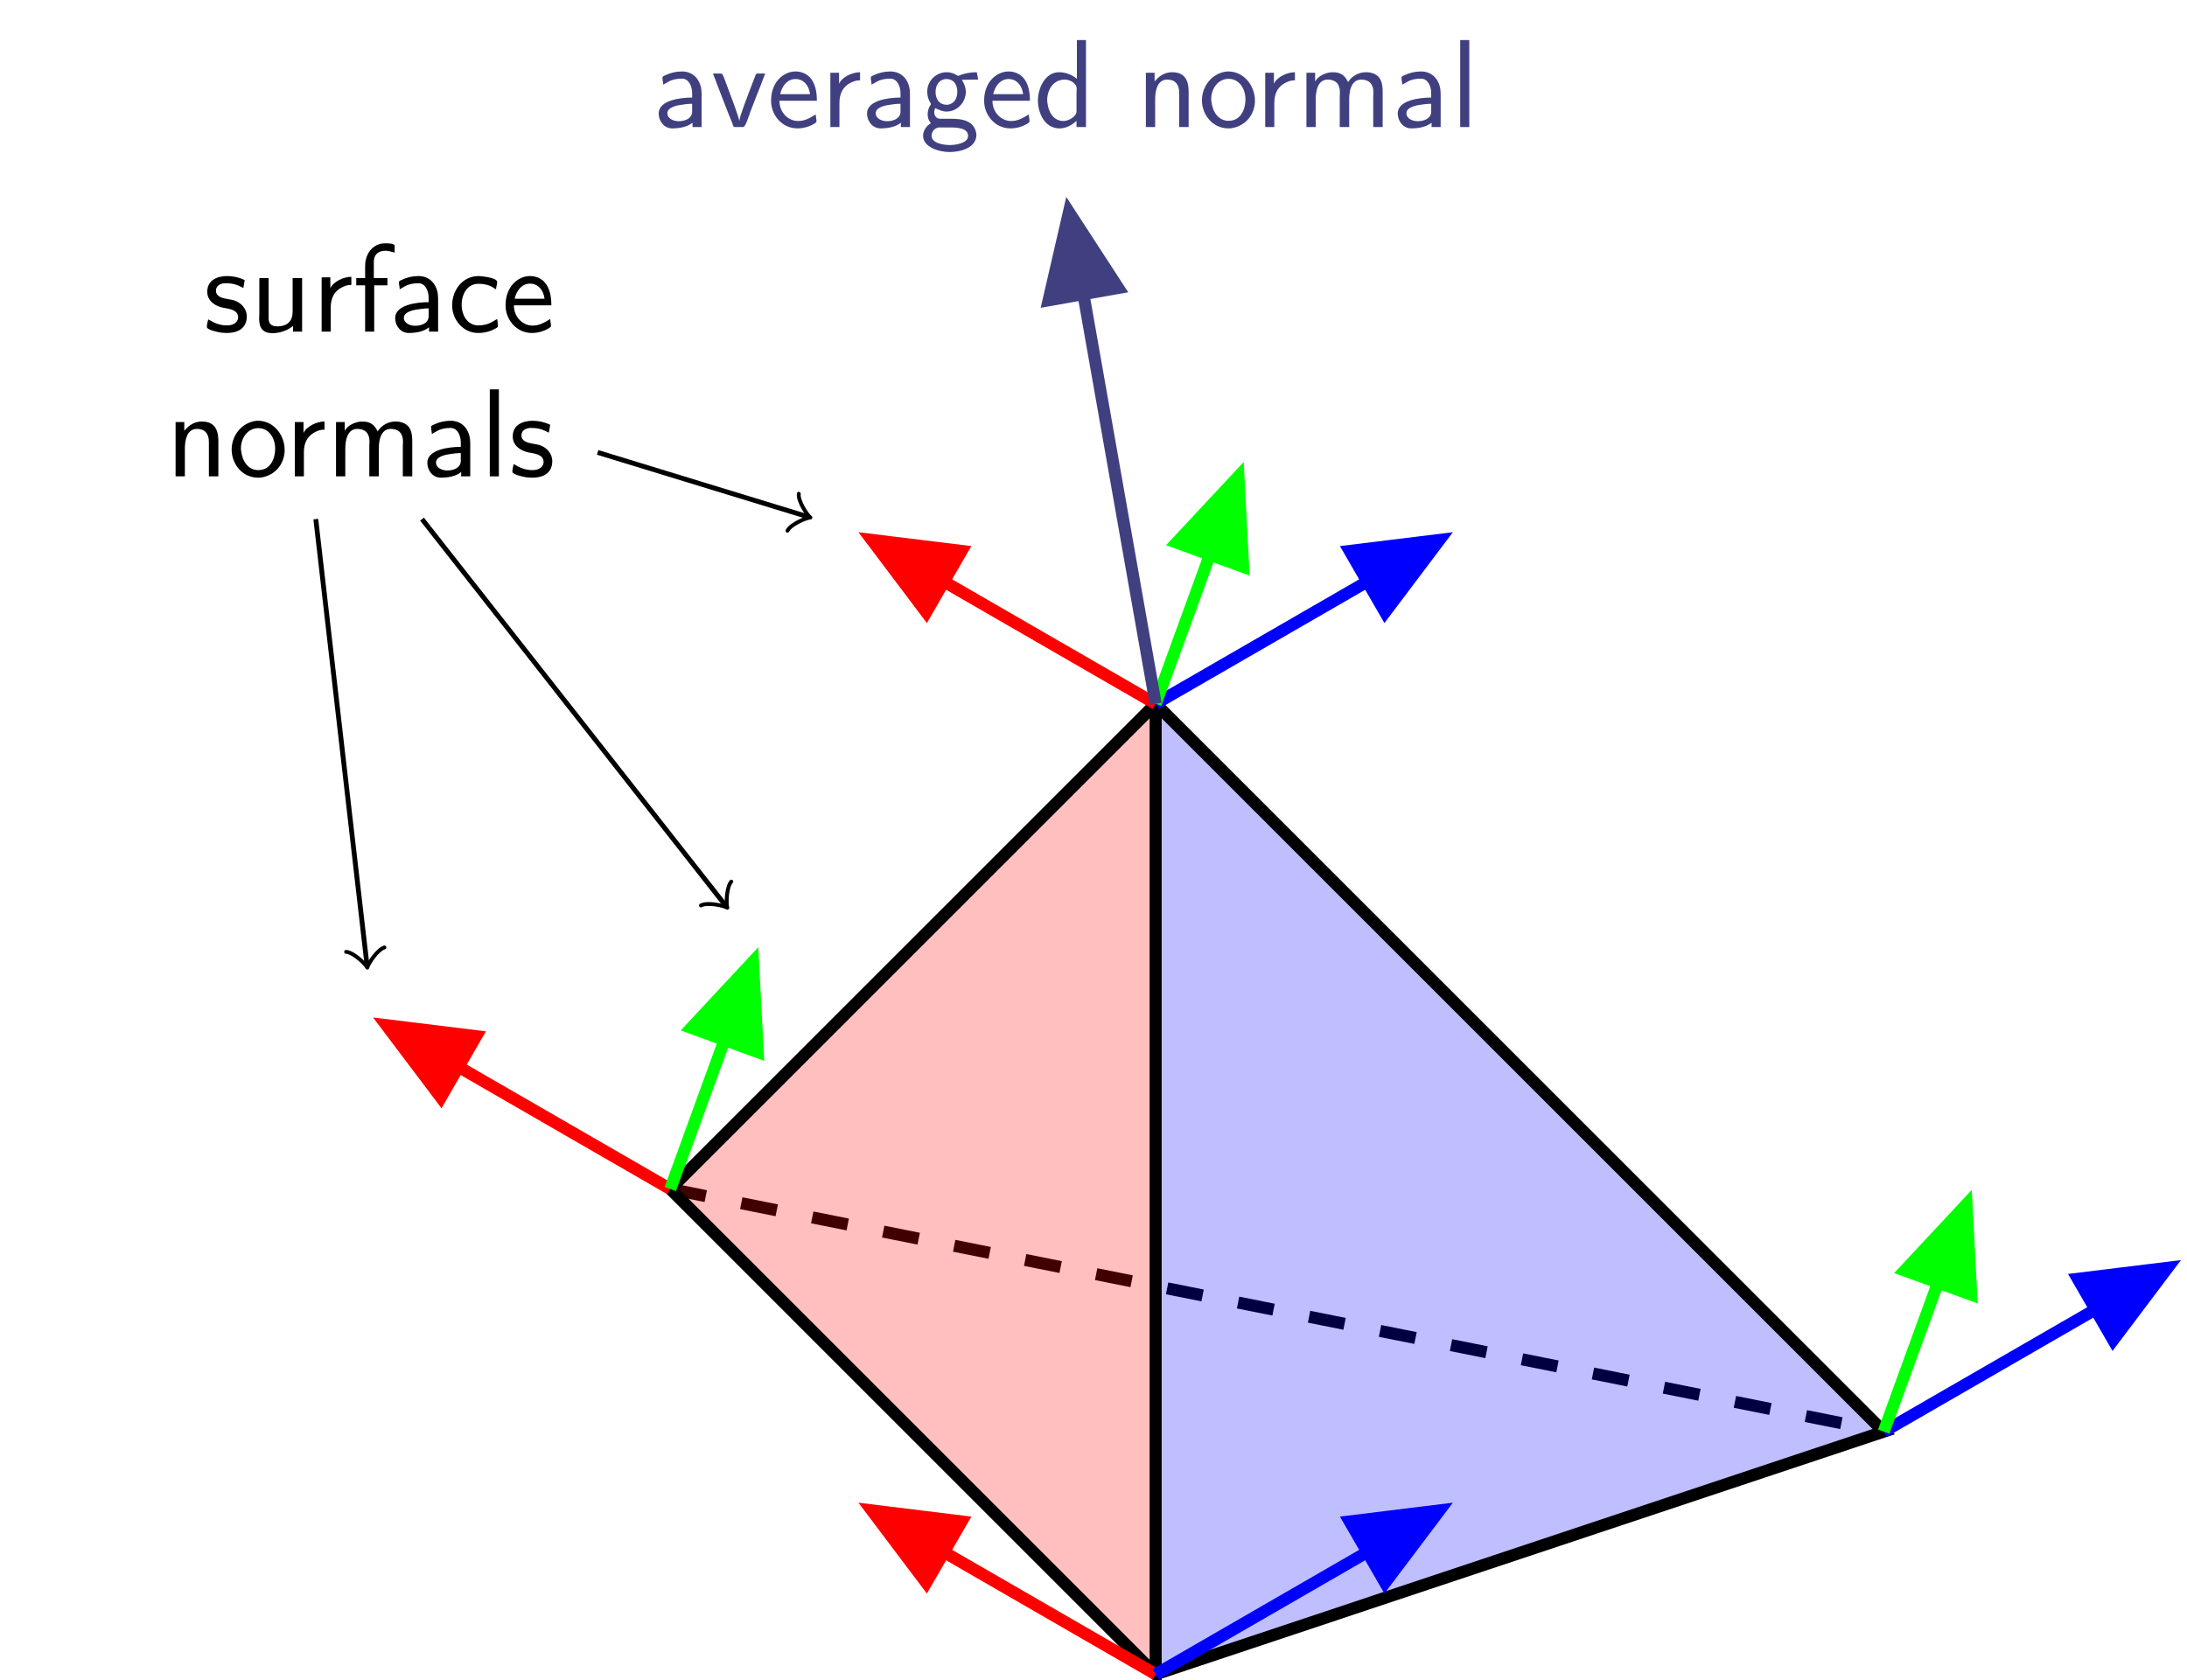 <?xml version="1.0" encoding="UTF-8"?>
<svg xmlns="http://www.w3.org/2000/svg" xmlns:xlink="http://www.w3.org/1999/xlink" width="180.625" height="138.816" viewBox="0 0 180.625 138.816">
<defs>
<g>
<g id="glyph-0-0">
<path d="M 0.812 -3.516 C 0.969 -3.594 1.094 -3.688 1.25 -3.766 C 1.578 -3.953 1.969 -4.016 2.359 -4.016 C 2.953 -4.016 3.203 -3.344 3.203 -2.828 C 3.203 -2.703 3.203 -2.578 3.203 -2.453 C 2.188 -2.453 0.438 -2.219 0.438 -1.141 C 0.438 -0.516 0.875 0.094 1.562 0.094 C 2.141 0.094 2.797 -0.016 3.234 -0.375 L 3.234 -0.016 L 3.984 -0.016 L 3.984 -2.797 C 3.984 -3.625 3.547 -4.531 2.469 -4.609 L 2.359 -4.609 C 1.859 -4.609 1.406 -4.5 0.953 -4.281 C 0.875 -4.25 0.75 -4.203 0.75 -4.094 C 0.75 -3.891 0.812 -3.703 0.812 -3.516 Z M 3.203 -1.938 L 3.203 -1.297 C 3.203 -0.719 2.609 -0.5 2.094 -0.5 C 1.672 -0.5 1.156 -0.703 1.156 -1.172 C 1.172 -1.656 1.953 -1.812 2.328 -1.859 C 2.609 -1.906 2.906 -1.938 3.203 -1.938 Z M 3.203 -1.938 "/>
</g>
<g id="glyph-0-1">
<path d="M 0.141 -4.438 C 0.172 -4.297 0.234 -4.172 0.297 -4.031 L 0.594 -3.234 C 0.984 -2.25 1.344 -1.266 1.75 -0.297 C 1.797 -0.125 1.812 -0.016 1.969 -0.016 L 2.625 -0.016 C 2.828 -0.016 3.078 -0.891 3.25 -1.344 C 3.516 -2.031 3.781 -2.734 4.062 -3.422 L 4.297 -4.047 C 4.344 -4.172 4.406 -4.312 4.453 -4.438 L 3.812 -4.438 C 3.703 -4.438 3.688 -4.391 3.656 -4.312 L 3.312 -3.422 C 3 -2.609 2.688 -1.781 2.406 -0.938 C 2.375 -0.797 2.328 -0.656 2.312 -0.516 L 2.234 -0.828 L 1.906 -1.797 L 1.031 -4.141 L 0.891 -4.422 L 0.688 -4.438 Z M 0.141 -4.438 "/>
</g>
<g id="glyph-0-2">
<path d="M 4.031 -1.062 C 3.531 -0.75 3.125 -0.516 2.562 -0.516 C 1.781 -0.516 1.031 -1.203 1.031 -2.188 L 4.125 -2.188 C 4.125 -2.875 4.016 -3.625 3.531 -4.141 C 3.219 -4.453 2.797 -4.609 2.359 -4.609 C 1.812 -4.609 1.312 -4.344 0.953 -3.953 C 0.531 -3.484 0.344 -2.844 0.344 -2.219 L 0.344 -2.172 C 0.344 -1 1.25 0.094 2.516 0.094 C 3.016 0.094 3.516 -0.047 3.938 -0.312 C 4 -0.375 4.094 -0.391 4.094 -0.484 C 4.094 -0.672 4.031 -0.875 4.031 -1.062 Z M 1.094 -2.734 C 1.219 -3.344 1.656 -3.984 2.359 -3.984 C 3.062 -3.984 3.484 -3.406 3.562 -2.734 Z M 1.094 -2.734 "/>
</g>
<g id="glyph-0-3">
<path d="M 1.531 -3.594 L 1.531 -4.5 L 0.812 -4.5 L 0.812 -0.016 L 1.562 -0.016 L 1.562 -2 C 1.562 -2.766 1.828 -3.422 2.688 -3.766 C 2.859 -3.844 3.062 -3.875 3.266 -3.875 L 3.266 -4.547 C 2.609 -4.547 1.766 -4.141 1.531 -3.594 Z M 1.531 -3.594 "/>
</g>
<g id="glyph-0-4">
<path d="M 0.922 -0.344 L 0.922 -0.328 C 0.562 -0.125 0.281 0.281 0.281 0.703 C 0.281 1.641 1.594 2.047 2.469 2.047 C 3.406 2.047 4.688 1.688 4.688 0.609 C 4.562 -0.578 3.453 -0.703 2.578 -0.703 L 1.688 -0.703 C 1.375 -0.703 1.203 -0.953 1.203 -1.25 L 1.203 -1.312 C 1.219 -1.422 1.25 -1.5 1.281 -1.578 C 1.656 -1.422 1.859 -1.297 2.219 -1.297 C 3.125 -1.297 3.812 -2.078 3.812 -2.938 L 3.812 -3.016 C 3.781 -3.344 3.656 -3.641 3.484 -3.922 L 4.828 -3.938 L 4.719 -4.547 C 4.266 -4.547 3.781 -4.469 3.344 -4.312 C 3.297 -4.281 3.234 -4.25 3.188 -4.25 C 3.109 -4.25 3 -4.344 2.938 -4.375 C 2.719 -4.484 2.469 -4.547 2.234 -4.547 C 1.391 -4.547 0.625 -3.875 0.625 -2.938 C 0.625 -2.625 0.703 -2.328 0.859 -2.062 C 0.875 -2.031 0.922 -1.969 0.922 -1.922 C 0.922 -1.844 0.781 -1.672 0.734 -1.531 C 0.688 -1.375 0.656 -1.219 0.656 -1.078 C 0.656 -0.812 0.75 -0.531 0.922 -0.344 Z M 1.578 0.016 L 2.516 0.016 C 3.078 0.016 4 0.062 4 0.703 C 4 1.391 2.766 1.469 2.5 1.469 C 1.984 1.469 0.984 1.328 0.984 0.703 C 0.984 0.359 1.234 0.062 1.578 0.016 Z M 2.109 -3.984 L 2.188 -3.984 C 2.875 -3.984 3.109 -3.438 3.109 -2.938 C 3.109 -2.406 2.875 -1.938 2.312 -1.859 L 2.234 -1.859 C 1.562 -1.859 1.312 -2.406 1.312 -2.906 C 1.312 -3.422 1.547 -3.891 2.109 -3.984 Z M 2.109 -3.984 "/>
</g>
<g id="glyph-0-5">
<path d="M 3.578 -7.203 L 3.578 -4 C 3.172 -4.344 2.641 -4.547 2.109 -4.547 C 0.938 -4.547 0.359 -3.203 0.359 -2.219 C 0.359 -1.172 0.922 0.094 2.141 0.094 C 2.672 0.094 3.172 -0.172 3.547 -0.531 L 3.547 -0.016 L 4.328 -0.016 L 4.328 -7.203 Z M 1.141 -2.047 C 1.125 -2.109 1.125 -2.188 1.125 -2.25 C 1.125 -3.047 1.594 -3.938 2.578 -3.938 C 2.969 -3.938 3.562 -3.672 3.562 -3.172 C 3.562 -3.047 3.547 -2.938 3.547 -2.828 L 3.547 -1.328 C 3.547 -0.844 2.844 -0.516 2.484 -0.516 C 1.625 -0.516 1.219 -1.281 1.141 -2.047 Z M 1.141 -2.047 "/>
</g>
<g id="glyph-0-6">
<path d="M 1.531 -3.781 L 1.531 -4.5 L 0.812 -4.5 L 0.812 -0.016 L 1.578 -0.016 L 1.578 -2.281 C 1.578 -2.875 1.688 -3.938 2.578 -3.938 C 3.234 -3.938 3.562 -3.531 3.562 -2.875 C 3.562 -2.75 3.562 -2.625 3.562 -2.516 L 3.562 -0.016 L 4.344 -0.016 L 4.344 -2.375 C 4.344 -2.547 4.344 -2.734 4.344 -2.922 C 4.344 -3.656 4.172 -4.547 2.984 -4.547 C 2.359 -4.547 1.906 -4.234 1.531 -3.781 Z M 1.531 -3.781 "/>
</g>
<g id="glyph-0-7">
<path d="M 2.344 -4.609 C 1.094 -4.453 0.297 -3.375 0.297 -2.219 C 0.297 -1.109 1.109 0.094 2.5 0.094 L 2.625 0.094 C 3.844 -0.047 4.609 -0.969 4.672 -2.078 L 4.672 -2.219 C 4.672 -3.375 3.812 -4.609 2.469 -4.609 Z M 1.078 -2.141 C 1.062 -2.203 1.062 -2.266 1.062 -2.328 C 1.062 -3.156 1.594 -4 2.5 -4 C 3.375 -4 3.891 -3.188 3.891 -2.297 C 3.891 -1.531 3.531 -0.531 2.5 -0.531 C 1.672 -0.531 1.172 -1.25 1.078 -2.141 Z M 1.078 -2.141 "/>
</g>
<g id="glyph-0-8">
<path d="M 1.531 -3.781 L 1.531 -4.5 L 0.812 -4.5 L 0.812 -0.016 L 1.578 -0.016 L 1.578 -2.281 C 1.578 -2.906 1.703 -3.938 2.578 -3.938 C 3.234 -3.938 3.578 -3.562 3.578 -2.891 C 3.578 -2.766 3.562 -2.641 3.562 -2.516 L 3.562 -0.016 L 4.344 -0.016 L 4.344 -2.281 C 4.344 -2.906 4.469 -3.938 5.344 -3.938 C 5.984 -3.938 6.344 -3.562 6.344 -2.891 C 6.344 -2.766 6.328 -2.641 6.328 -2.516 L 6.328 -0.016 L 7.109 -0.016 L 7.109 -2.859 C 7.109 -3.219 7.094 -3.578 6.938 -3.906 C 6.734 -4.359 6.234 -4.547 5.734 -4.547 C 5.156 -4.547 4.594 -4.266 4.25 -3.734 C 4 -4.234 3.703 -4.547 2.984 -4.547 C 2.438 -4.547 1.781 -4.25 1.531 -3.781 Z M 1.531 -3.781 "/>
</g>
<g id="glyph-0-9">
<path d="M 0.812 -7.203 L 0.812 -0.016 L 1.562 -0.016 L 1.562 -7.203 Z M 0.812 -7.203 "/>
</g>
<g id="glyph-0-10">
<path d="M 0.406 -1.031 C 0.359 -0.828 0.297 -0.594 0.297 -0.406 C 0.297 -0.141 1.328 0.047 1.453 0.062 C 1.609 0.078 1.781 0.094 1.969 0.094 C 2.703 0.094 3.594 -0.188 3.594 -1.281 C 3.594 -1.922 3.094 -2.438 2.516 -2.609 C 2.031 -2.75 1.047 -2.719 1.047 -3.406 C 1.047 -3.812 1.422 -4.016 1.828 -4.016 C 2.172 -4.016 2.516 -3.984 2.844 -3.844 C 3.016 -3.781 3.156 -3.688 3.312 -3.625 L 3.422 -4.281 C 2.938 -4.5 2.484 -4.609 1.969 -4.609 C 1.203 -4.609 0.328 -4.297 0.328 -3.312 C 0.328 -2.531 1.016 -2.109 1.672 -1.984 C 2.125 -1.906 2.875 -1.828 2.875 -1.203 C 2.875 -0.734 2.406 -0.531 1.969 -0.531 C 1.391 -0.531 0.953 -0.703 0.406 -1.031 Z M 0.406 -1.031 "/>
</g>
<g id="glyph-0-11">
<path d="M 0.812 -4.438 L 0.812 -1.547 C 0.812 -1.422 0.797 -1.281 0.797 -1.141 C 0.797 -0.812 0.828 -0.469 1.031 -0.219 C 1.234 0.031 1.562 0.109 1.875 0.109 C 2.5 0.109 3.109 -0.094 3.594 -0.484 L 3.594 -0.016 L 4.344 -0.016 L 4.344 -4.438 L 3.562 -4.438 L 3.562 -1.672 C 3.562 -0.891 3.141 -0.453 2.281 -0.453 C 1.859 -0.453 1.578 -0.625 1.578 -1.109 L 1.578 -4.438 Z M 0.812 -4.438 "/>
</g>
<g id="glyph-0-12">
<path d="M 1 -4.438 L 0.266 -4.438 L 0.266 -3.844 L 1 -3.844 L 1 -0.016 L 1.75 -0.016 L 1.75 -3.844 L 2.844 -3.844 L 2.844 -4.438 L 1.719 -4.438 L 1.719 -5.453 C 1.719 -5.562 1.719 -5.688 1.719 -5.797 C 1.719 -6.266 1.969 -6.703 2.719 -6.703 C 2.969 -6.688 3.188 -6.609 3.438 -6.547 L 3.438 -7.109 C 3.438 -7.312 2.891 -7.312 2.688 -7.312 L 2.625 -7.312 C 1.844 -7.312 1.234 -6.734 1.062 -5.984 C 1 -5.734 1 -5.5 1 -5.25 Z M 1 -4.438 "/>
</g>
<g id="glyph-0-13">
<path d="M 4.078 -1.062 C 3.891 -0.969 3.719 -0.844 3.531 -0.75 C 3.219 -0.594 2.844 -0.531 2.5 -0.531 L 2.406 -0.531 C 1.531 -0.625 1.141 -1.469 1.141 -2.234 C 1.141 -3.047 1.562 -3.969 2.531 -3.969 C 2.953 -3.969 3.391 -3.891 3.75 -3.656 C 3.828 -3.609 3.891 -3.547 3.984 -3.516 C 3.984 -3.703 4.078 -3.906 4.078 -4.109 C 4.078 -4.531 2.531 -4.609 2.547 -4.609 C 1.188 -4.609 0.359 -3.406 0.359 -2.203 L 0.359 -2.141 C 0.375 -1 1.266 0.094 2.5 0.094 C 3.031 0.094 3.531 -0.031 4 -0.312 C 4.062 -0.359 4.141 -0.375 4.141 -0.484 C 4.141 -0.672 4.094 -0.875 4.078 -1.062 Z M 4.078 -1.062 "/>
</g>
</g>
<clipPath id="clip-0">
<path clip-rule="nonzero" d="M 55 58 L 96 58 L 96 138.816 L 55 138.816 Z M 55 58 "/>
</clipPath>
<clipPath id="clip-1">
<path clip-rule="nonzero" d="M 95 58 L 156 58 L 156 138.816 L 95 138.816 Z M 95 58 "/>
</clipPath>
<clipPath id="clip-2">
<path clip-rule="nonzero" d="M 41 44 L 170 44 L 170 138.816 L 41 138.816 Z M 41 44 "/>
</clipPath>
<clipPath id="clip-3">
<path clip-rule="nonzero" d="M 58 110 L 110 110 L 110 138.816 L 58 138.816 Z M 58 110 "/>
</clipPath>
<clipPath id="clip-4">
<path clip-rule="nonzero" d="M 57 110 L 94 110 L 94 138.816 L 57 138.816 Z M 57 110 "/>
</clipPath>
<clipPath id="clip-5">
<path clip-rule="nonzero" d="M 81 110 L 133 110 L 133 138.816 L 81 138.816 Z M 81 110 "/>
</clipPath>
<clipPath id="clip-6">
<path clip-rule="nonzero" d="M 97 110 L 133 110 L 133 138.816 L 97 138.816 Z M 97 110 "/>
</clipPath>
<clipPath id="clip-7">
<path clip-rule="nonzero" d="M 141 90 L 180.625 90 L 180.625 133 L 141 133 Z M 141 90 "/>
</clipPath>
<clipPath id="clip-8">
<path clip-rule="nonzero" d="M 157 90 L 180.625 90 L 180.625 125 L 157 125 Z M 157 90 "/>
</clipPath>
</defs>
<path fill="none" stroke-width="0.996" stroke-linecap="butt" stroke-linejoin="miter" stroke="rgb(0%, 0%, 0%)" stroke-opacity="1" stroke-dasharray="2.989 2.989" stroke-miterlimit="10" d="M -40.087 -40.088 L 60.132 -60.131 " transform="matrix(1, 0, 0, -1, 95.446, 58.142)"/>
<g clip-path="url(#clip-0)">
<path fill-rule="nonzero" fill="rgb(100%, 0%, 0%)" fill-opacity="0.25" d="M 95.445 58.141 L 55.359 98.23 L 95.445 138.32 "/>
</g>
<g clip-path="url(#clip-1)">
<path fill-rule="nonzero" fill="rgb(0%, 0%, 100%)" fill-opacity="0.25" d="M 95.445 58.141 L 95.445 138.32 L 155.578 118.273 "/>
</g>
<g clip-path="url(#clip-2)">
<path fill="none" stroke-width="0.996" stroke-linecap="butt" stroke-linejoin="miter" stroke="rgb(0%, 0%, 0%)" stroke-opacity="1" stroke-miterlimit="10" d="M -0.001 0.001 L -40.087 -40.088 L -0.001 -80.178 Z M -0.001 0.001 L 60.132 -60.131 L -0.001 -80.178 " transform="matrix(1, 0, 0, -1, 95.446, 58.142)"/>
</g>
<path fill="none" stroke-width="0.996" stroke-linecap="butt" stroke-linejoin="miter" stroke="rgb(100%, 0%, 0%)" stroke-opacity="1" stroke-miterlimit="10" d="M -0.001 0.001 L -23.122 13.349 " transform="matrix(1, 0, 0, -1, 95.446, 58.142)"/>
<path fill-rule="nonzero" fill="rgb(100%, 0%, 0%)" fill-opacity="1" stroke-width="0.996" stroke-linecap="butt" stroke-linejoin="miter" stroke="rgb(100%, 0%, 0%)" stroke-opacity="1" stroke-miterlimit="10" d="M -6.503 2.921 L 0.375 -0 L -6.504 -2.921 Z M -6.503 2.921 " transform="matrix(-0.866, -0.5, -0.5, 0.866, 72.325, 44.793)"/>
<path fill="none" stroke-width="0.996" stroke-linecap="butt" stroke-linejoin="miter" stroke="rgb(100%, 0%, 0%)" stroke-opacity="1" stroke-miterlimit="10" d="M -40.087 -40.088 L -63.212 -26.741 " transform="matrix(1, 0, 0, -1, 95.446, 58.142)"/>
<path fill-rule="nonzero" fill="rgb(100%, 0%, 0%)" fill-opacity="1" stroke-width="0.996" stroke-linecap="butt" stroke-linejoin="miter" stroke="rgb(100%, 0%, 0%)" stroke-opacity="1" stroke-miterlimit="10" d="M -6.504 2.918 L 0.372 -0 L -6.504 -2.919 Z M -6.504 2.918 " transform="matrix(-0.866, -0.5, -0.5, 0.866, 32.236, 84.881)"/>
<g clip-path="url(#clip-3)">
<path fill="none" stroke-width="0.996" stroke-linecap="butt" stroke-linejoin="miter" stroke="rgb(100%, 0%, 0%)" stroke-opacity="1" stroke-miterlimit="10" d="M -0.001 -80.178 L -23.122 -66.827 " transform="matrix(1, 0, 0, -1, 95.446, 58.142)"/>
</g>
<path fill-rule="nonzero" fill="rgb(100%, 0%, 0%)" fill-opacity="1" d="M 76.496 130.75 L 72 124.781 L 79.418 125.695 Z M 76.496 130.75 "/>
<g clip-path="url(#clip-4)">
<path fill="none" stroke-width="0.996" stroke-linecap="butt" stroke-linejoin="miter" stroke="rgb(100%, 0%, 0%)" stroke-opacity="1" stroke-miterlimit="10" d="M -6.503 2.92 L 0.376 -0.001 L -6.506 -2.918 Z M -6.503 2.92 " transform="matrix(-0.866, -0.5, -0.5, 0.866, 72.325, 124.97)"/>
</g>
<path fill="none" stroke-width="0.996" stroke-linecap="butt" stroke-linejoin="miter" stroke="rgb(0%, 0%, 100%)" stroke-opacity="1" stroke-miterlimit="10" d="M -0.001 0.001 L 23.12 13.349 " transform="matrix(1, 0, 0, -1, 95.446, 58.142)"/>
<path fill-rule="nonzero" fill="rgb(0%, 0%, 100%)" fill-opacity="1" stroke-width="0.996" stroke-linecap="butt" stroke-linejoin="miter" stroke="rgb(0%, 0%, 100%)" stroke-opacity="1" stroke-miterlimit="10" d="M -6.506 2.921 L 0.374 0.001 L -6.504 -2.92 Z M -6.506 2.921 " transform="matrix(0.866, -0.5, -0.5, -0.866, 118.567, 44.793)"/>
<g clip-path="url(#clip-5)">
<path fill="none" stroke-width="0.996" stroke-linecap="butt" stroke-linejoin="miter" stroke="rgb(0%, 0%, 100%)" stroke-opacity="1" stroke-miterlimit="10" d="M -0.001 -80.178 L 23.12 -66.827 " transform="matrix(1, 0, 0, -1, 95.446, 58.142)"/>
</g>
<path fill-rule="nonzero" fill="rgb(0%, 0%, 100%)" fill-opacity="1" d="M 111.473 125.695 L 118.891 124.781 L 114.395 130.75 Z M 111.473 125.695 "/>
<g clip-path="url(#clip-6)">
<path fill="none" stroke-width="0.996" stroke-linecap="butt" stroke-linejoin="miter" stroke="rgb(0%, 0%, 100%)" stroke-opacity="1" stroke-miterlimit="10" d="M -6.507 2.919 L 0.374 0.002 L -6.504 -2.919 Z M -6.507 2.919 " transform="matrix(0.866, -0.5, -0.5, -0.866, 118.567, 124.97)"/>
</g>
<g clip-path="url(#clip-7)">
<path fill="none" stroke-width="0.996" stroke-linecap="butt" stroke-linejoin="miter" stroke="rgb(0%, 0%, 100%)" stroke-opacity="1" stroke-miterlimit="10" d="M 60.132 -60.131 L 83.253 -46.784 " transform="matrix(1, 0, 0, -1, 95.446, 58.142)"/>
</g>
<path fill-rule="nonzero" fill="rgb(0%, 0%, 100%)" fill-opacity="1" d="M 171.605 105.648 L 179.023 104.738 L 174.527 110.707 Z M 171.605 105.648 "/>
<g clip-path="url(#clip-8)">
<path fill="none" stroke-width="0.996" stroke-linecap="butt" stroke-linejoin="miter" stroke="rgb(0%, 0%, 100%)" stroke-opacity="1" stroke-miterlimit="10" d="M -6.505 2.921 L 0.374 0.001 L -6.504 -2.921 Z M -6.505 2.921 " transform="matrix(0.866, -0.5, -0.5, -0.866, 178.7, 104.926)"/>
</g>
<path fill="none" stroke-width="0.996" stroke-linecap="butt" stroke-linejoin="miter" stroke="rgb(0%, 100%, 0%)" stroke-opacity="1" stroke-miterlimit="10" d="M -0.001 0.001 L 6.706 18.427 " transform="matrix(1, 0, 0, -1, 95.446, 58.142)"/>
<path fill-rule="nonzero" fill="rgb(0%, 100%, 0%)" fill-opacity="1" stroke-width="0.996" stroke-linecap="butt" stroke-linejoin="miter" stroke="rgb(0%, 100%, 0%)" stroke-opacity="1" stroke-miterlimit="10" d="M -6.506 2.921 L 0.373 -0 L -6.505 -2.919 Z M -6.506 2.921 " transform="matrix(0.342, -0.94, -0.94, -0.342, 102.153, 39.713)"/>
<path fill="none" stroke-width="0.996" stroke-linecap="butt" stroke-linejoin="miter" stroke="rgb(0%, 100%, 0%)" stroke-opacity="1" stroke-miterlimit="10" d="M -40.087 -40.088 L -33.38 -21.659 " transform="matrix(1, 0, 0, -1, 95.446, 58.142)"/>
<path fill-rule="nonzero" fill="rgb(0%, 100%, 0%)" fill-opacity="1" stroke-width="0.996" stroke-linecap="butt" stroke-linejoin="miter" stroke="rgb(0%, 100%, 0%)" stroke-opacity="1" stroke-miterlimit="10" d="M -6.503 2.919 L 0.375 0.002 L -6.507 -2.918 Z M -6.503 2.919 " transform="matrix(0.342, -0.94, -0.94, -0.342, 62.065, 79.802)"/>
<path fill="none" stroke-width="0.996" stroke-linecap="butt" stroke-linejoin="miter" stroke="rgb(0%, 100%, 0%)" stroke-opacity="1" stroke-miterlimit="10" d="M 60.132 -60.131 L 66.839 -41.706 " transform="matrix(1, 0, 0, -1, 95.446, 58.142)"/>
<path fill-rule="nonzero" fill="rgb(0%, 100%, 0%)" fill-opacity="1" stroke-width="0.996" stroke-linecap="butt" stroke-linejoin="miter" stroke="rgb(0%, 100%, 0%)" stroke-opacity="1" stroke-miterlimit="10" d="M -6.506 2.921 L 0.373 -0 L -6.505 -2.919 Z M -6.506 2.921 " transform="matrix(0.342, -0.94, -0.94, -0.342, 162.286, 99.846)"/>
<path fill="none" stroke-width="0.996" stroke-linecap="butt" stroke-linejoin="miter" stroke="rgb(25%, 25%, 50%)" stroke-opacity="1" stroke-miterlimit="10" d="M -0.001 0.001 L -7.098 40.251 " transform="matrix(1, 0, 0, -1, 95.446, 58.142)"/>
<path fill-rule="nonzero" fill="rgb(25%, 25%, 50%)" fill-opacity="1" stroke-width="0.996" stroke-linecap="butt" stroke-linejoin="miter" stroke="rgb(25%, 25%, 50%)" stroke-opacity="1" stroke-miterlimit="10" d="M -6.505 2.921 L 0.373 -0.001 L -6.503 -2.918 Z M -6.505 2.921 " transform="matrix(-0.174, -0.985, -0.985, 0.174, 88.349, 17.891)"/>
<g fill="rgb(25%, 25%, 50%)" fill-opacity="1">
<use xlink:href="#glyph-0-0" x="53.962" y="10.513"/>
<use xlink:href="#glyph-0-1" x="58.748" y="10.513"/>
<use xlink:href="#glyph-0-2" x="63.341" y="10.513"/>
<use xlink:href="#glyph-0-3" x="67.767" y="10.513"/>
<use xlink:href="#glyph-0-0" x="71.17" y="10.513"/>
<use xlink:href="#glyph-0-4" x="75.956" y="10.513"/>
<use xlink:href="#glyph-0-2" x="80.937" y="10.513"/>
<use xlink:href="#glyph-0-5" x="85.363" y="10.513"/>
</g>
<g fill="rgb(25%, 25%, 50%)" fill-opacity="1">
<use xlink:href="#glyph-0-6" x="93.826" y="10.513"/>
<use xlink:href="#glyph-0-7" x="98.972" y="10.513"/>
</g>
<g fill="rgb(25%, 25%, 50%)" fill-opacity="1">
<use xlink:href="#glyph-0-3" x="103.683" y="10.513"/>
<use xlink:href="#glyph-0-8" x="107.087" y="10.513"/>
<use xlink:href="#glyph-0-0" x="115" y="10.513"/>
<use xlink:href="#glyph-0-9" x="119.786" y="10.513"/>
</g>
<g fill="rgb(0%, 0%, 0%)" fill-opacity="1">
<use xlink:href="#glyph-0-10" x="16.789" y="27.415"/>
<use xlink:href="#glyph-0-11" x="20.607" y="27.415"/>
<use xlink:href="#glyph-0-3" x="25.752" y="27.415"/>
<use xlink:href="#glyph-0-12" x="29.156" y="27.415"/>
<use xlink:href="#glyph-0-0" x="32.199" y="27.415"/>
<use xlink:href="#glyph-0-13" x="36.985" y="27.415"/>
<use xlink:href="#glyph-0-2" x="41.412" y="27.415"/>
</g>
<g fill="rgb(0%, 0%, 0%)" fill-opacity="1">
<use xlink:href="#glyph-0-6" x="13.69" y="39.37"/>
<use xlink:href="#glyph-0-7" x="18.836" y="39.37"/>
</g>
<g fill="rgb(0%, 0%, 0%)" fill-opacity="1">
<use xlink:href="#glyph-0-3" x="23.537" y="39.37"/>
<use xlink:href="#glyph-0-8" x="26.94" y="39.37"/>
<use xlink:href="#glyph-0-0" x="34.854" y="39.37"/>
<use xlink:href="#glyph-0-9" x="39.64" y="39.37"/>
<use xlink:href="#glyph-0-10" x="42.019" y="39.37"/>
</g>
<path fill="none" stroke-width="0.399" stroke-linecap="butt" stroke-linejoin="miter" stroke="rgb(0%, 0%, 0%)" stroke-opacity="1" stroke-miterlimit="10" d="M -46.087 20.767 L -28.798 15.474 " transform="matrix(1, 0, 0, -1, 95.446, 58.142)"/>
<path fill="none" stroke-width="0.319" stroke-linecap="round" stroke-linejoin="round" stroke="rgb(0%, 0%, 0%)" stroke-opacity="1" stroke-miterlimit="10" d="M -1.195 1.595 C -1.097 0.996 -0.001 0.098 0.298 0.001 C -0.002 -0.099 -1.096 -0.998 -1.194 -1.596 " transform="matrix(0.956, 0.293, 0.293, -0.956, 66.648, 42.668)"/>
<path fill="none" stroke-width="0.399" stroke-linecap="butt" stroke-linejoin="miter" stroke="rgb(0%, 0%, 0%)" stroke-opacity="1" stroke-miterlimit="10" d="M -60.591 15.255 L -35.563 -16.616 " transform="matrix(1, 0, 0, -1, 95.446, 58.142)"/>
<path fill="none" stroke-width="0.319" stroke-linecap="round" stroke-linejoin="round" stroke="rgb(0%, 0%, 0%)" stroke-opacity="1" stroke-miterlimit="10" d="M -1.197 1.594 C -1.095 0.997 0 0.102 0.299 0.001 C -0 -0.101 -1.095 -0.995 -1.196 -1.592 " transform="matrix(0.618, 0.786, 0.786, -0.618, 59.885, 74.758)"/>
<path fill="none" stroke-width="0.399" stroke-linecap="butt" stroke-linejoin="miter" stroke="rgb(0%, 0%, 0%)" stroke-opacity="1" stroke-miterlimit="10" d="M -69.364 15.255 L -65.145 -21.503 " transform="matrix(1, 0, 0, -1, 95.446, 58.142)"/>
<path fill="none" stroke-width="0.319" stroke-linecap="round" stroke-linejoin="round" stroke="rgb(0%, 0%, 0%)" stroke-opacity="1" stroke-miterlimit="10" d="M -1.195 1.595 C -1.095 0.998 0.001 0.101 0.3 0 C -0.002 -0.099 -1.096 -0.996 -1.196 -1.594 " transform="matrix(0.114, 0.993, 0.993, -0.114, 30.302, 79.643)"/>
</svg>
